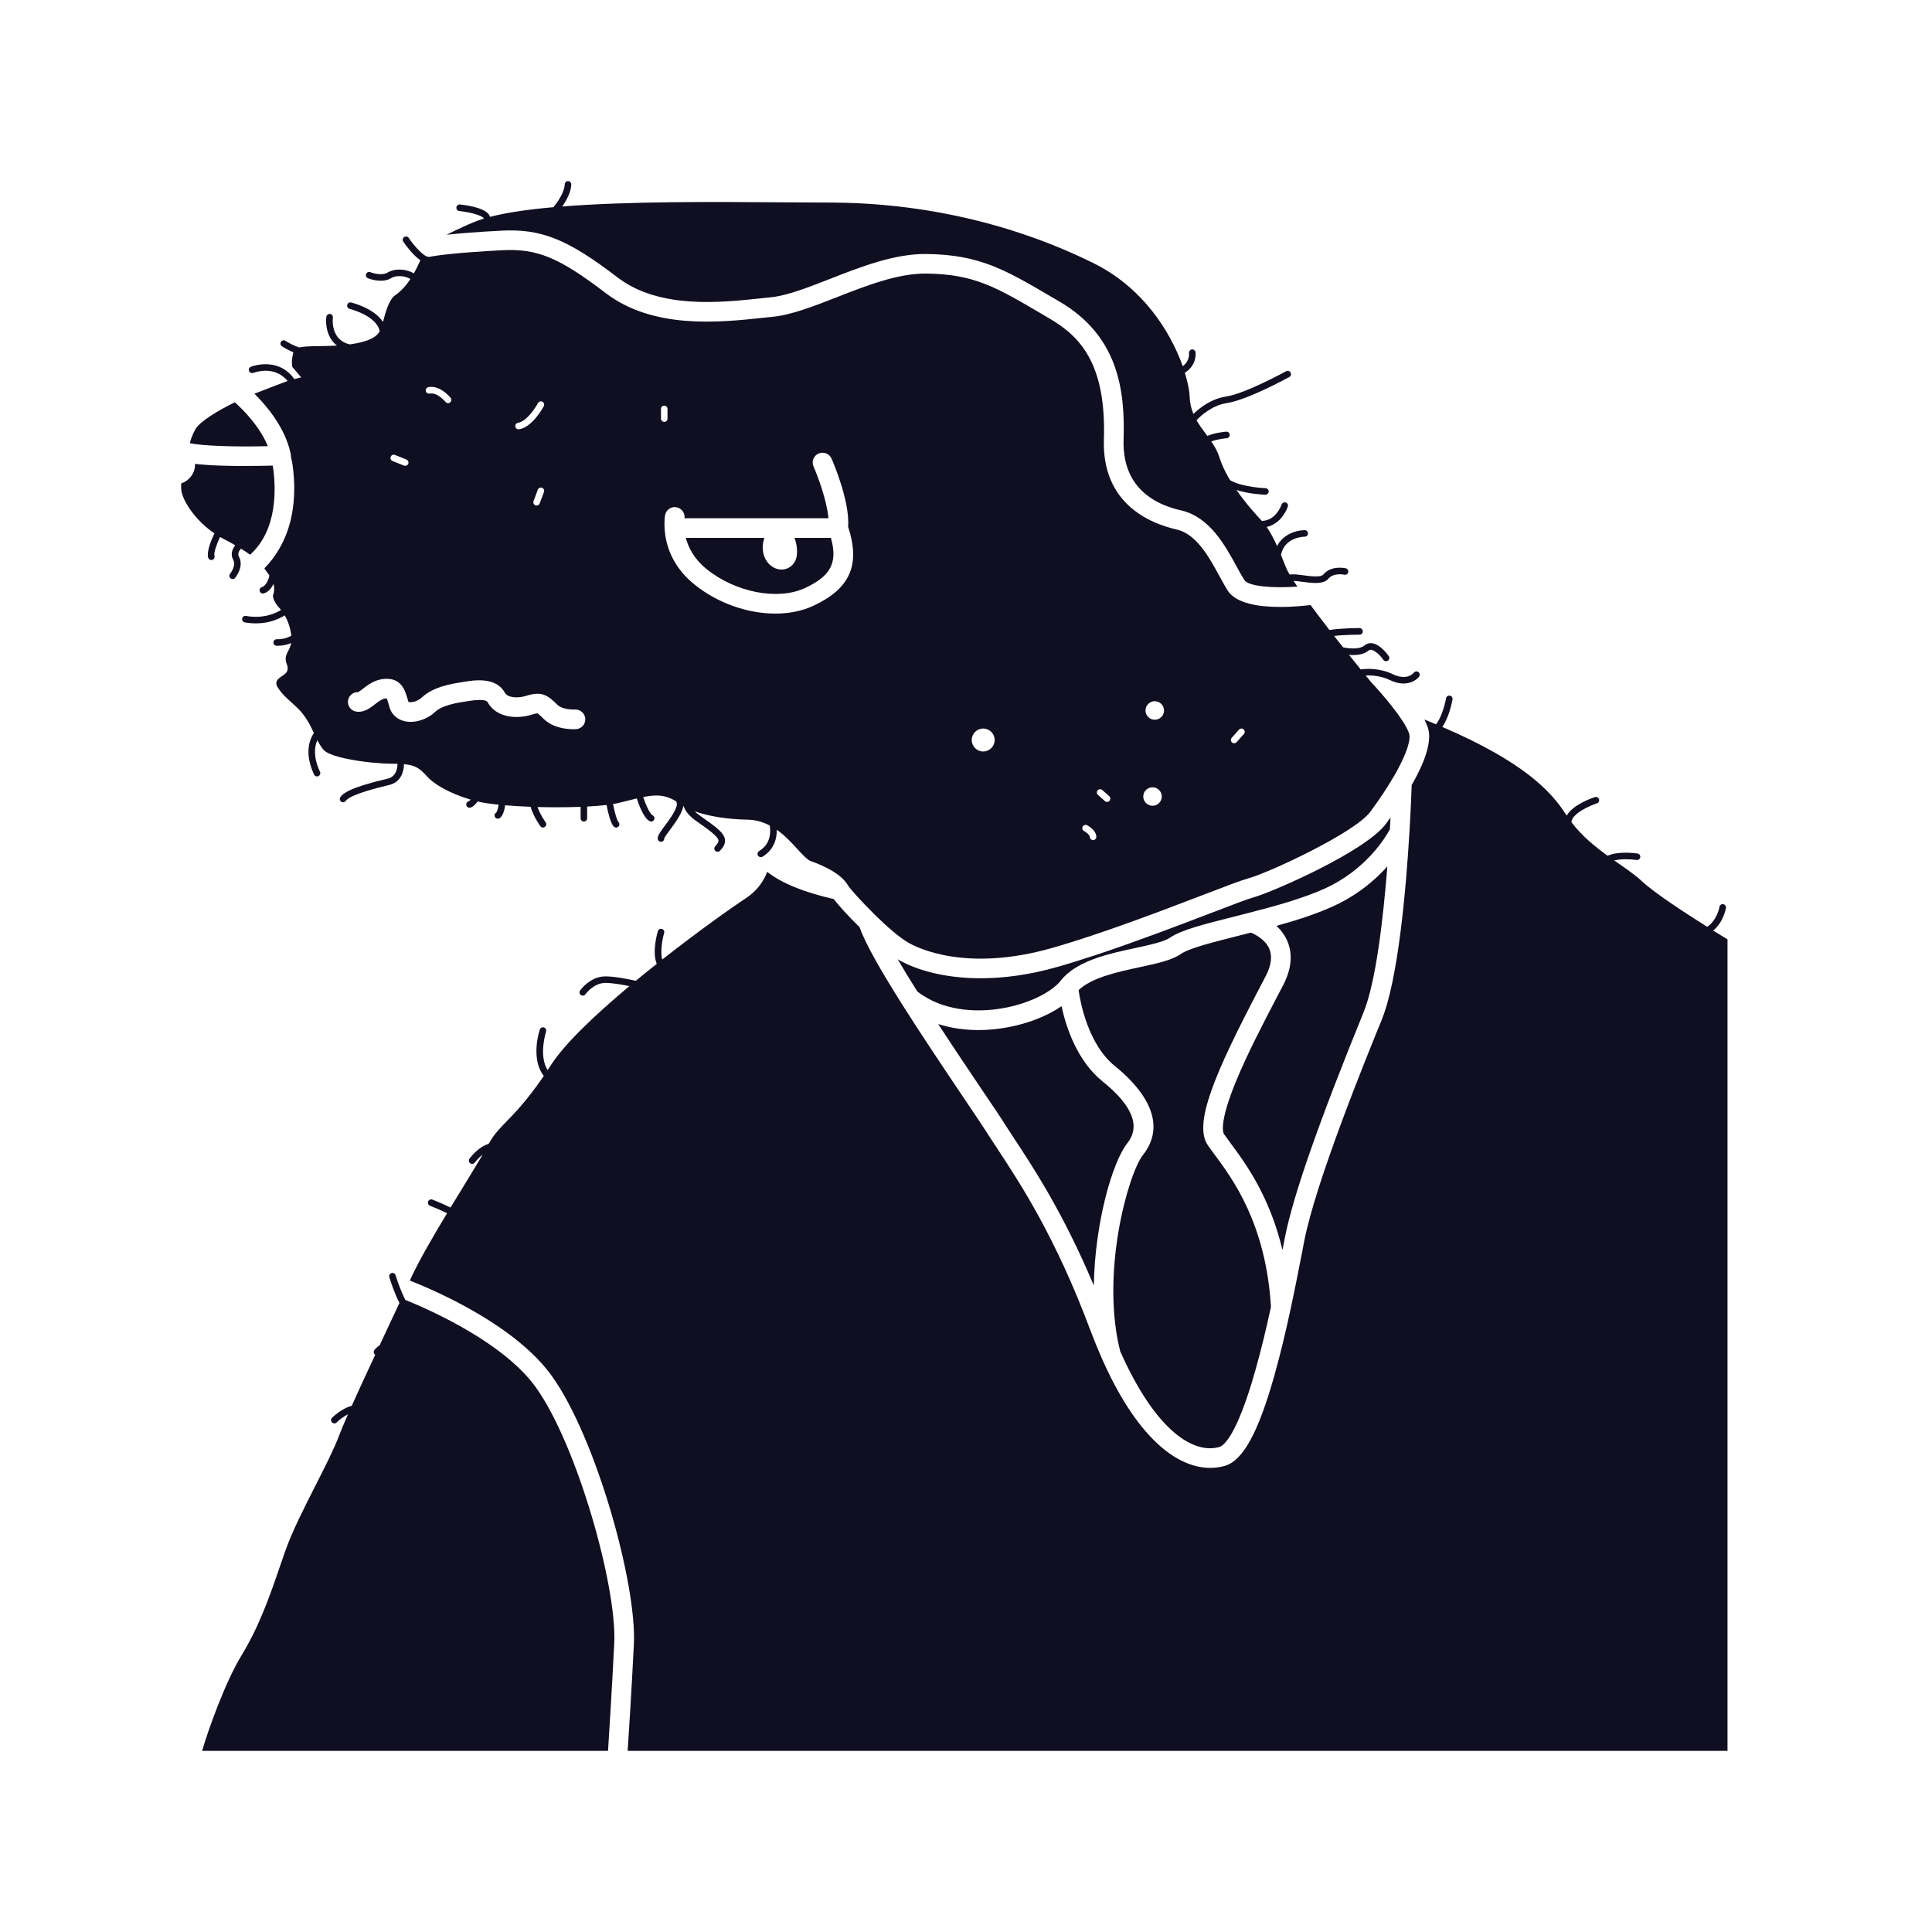<svg width="32" height="32" viewBox="0 0 32 32" fill="none" xmlns="http://www.w3.org/2000/svg">
<path d="M6.712 21.53C6.656 21.415 6.596 21.264 6.552 21.122C6.543 21.093 6.513 21.077 6.484 21.086C6.455 21.095 6.44 21.126 6.448 21.154C6.474 21.236 6.536 21.425 6.616 21.581C6.555 21.711 6.49 21.851 6.422 21.995C6.378 22.088 6.333 22.185 6.287 22.284C6.258 22.301 6.23 22.326 6.203 22.358C6.183 22.381 6.186 22.415 6.208 22.435C6.21 22.436 6.212 22.438 6.215 22.439C6.076 22.735 5.938 23.034 5.826 23.285C5.66 23.326 5.507 23.475 5.5 23.483C5.478 23.504 5.478 23.538 5.5 23.56C5.51 23.57 5.524 23.576 5.538 23.576C5.552 23.576 5.566 23.57 5.576 23.56C5.609 23.527 5.683 23.466 5.764 23.424C5.701 23.567 5.651 23.688 5.618 23.774C5.534 23.997 5.385 24.291 5.227 24.602C5.035 24.98 4.837 25.37 4.726 25.687C4.698 25.767 4.671 25.845 4.644 25.923C4.466 26.441 4.298 26.93 3.996 27.426C3.73 27.863 3.452 28.643 3.347 29H10.071C10.091 28.689 10.137 27.95 10.174 27.216C10.22 26.28 9.558 23.931 8.877 22.981C8.354 22.251 7.181 21.721 6.713 21.53L6.712 21.53Z" fill="#100E21"/>
<path d="M23.032 13.539C23.01 13.572 22.986 13.604 22.962 13.637C22.616 14.11 21.044 14.787 20.765 14.862C20.669 14.888 20.396 14.993 20.051 15.125C19.545 15.319 18.846 15.586 18.174 15.81C17.95 15.884 17.728 15.954 17.518 16.014C17.051 16.148 16.621 16.203 16.243 16.203C15.653 16.203 15.187 16.07 14.89 15.901C14.883 15.897 14.876 15.892 14.868 15.888C14.965 16.053 15.075 16.234 15.194 16.422C15.624 16.757 16.17 16.753 16.46 16.721C16.985 16.662 17.412 16.439 17.565 16.248C17.565 16.248 17.566 16.247 17.566 16.246C17.713 16.059 17.94 15.943 18.191 15.858C18.388 15.792 18.6 15.746 18.801 15.703C19.036 15.652 19.278 15.6 19.379 15.531C19.56 15.404 19.951 15.305 20.445 15.181C20.526 15.16 20.608 15.14 20.691 15.118C21.121 15.008 21.576 14.882 21.936 14.72C22.631 14.407 22.955 13.859 23.021 13.735C23.026 13.666 23.029 13.601 23.032 13.539Z" fill="#100E21"/>
<path d="M21.25 20.663L21.284 20.489C21.419 19.801 21.845 18.583 22.585 16.767C22.79 16.263 22.91 15.22 22.979 14.351C22.777 14.576 22.481 14.831 22.069 15.016C21.791 15.142 21.467 15.245 21.142 15.335C21.213 15.402 21.28 15.486 21.324 15.591C21.415 15.807 21.391 16.053 21.251 16.322C21.219 16.384 21.183 16.452 21.145 16.524C20.945 16.908 20.669 17.433 20.479 17.893C20.179 18.616 20.263 18.77 20.274 18.785C20.302 18.825 20.336 18.871 20.375 18.925C20.62 19.254 21.027 19.802 21.242 20.704C21.245 20.69 21.248 20.676 21.25 20.663Z" fill="#100E21"/>
<path d="M20.198 23.966C20.259 23.948 20.481 23.805 20.794 22.693C20.891 22.353 20.976 21.991 21.051 21.647C20.969 20.269 20.413 19.521 20.114 19.119C20.073 19.063 20.037 19.015 20.006 18.97C19.762 18.617 20.117 17.785 20.857 16.373C20.895 16.301 20.93 16.234 20.962 16.172C21.055 15.994 21.076 15.841 21.025 15.718C20.96 15.564 20.796 15.479 20.72 15.447C20.654 15.464 20.589 15.48 20.525 15.496C20.099 15.604 19.697 15.705 19.565 15.797C19.411 15.905 19.16 15.959 18.87 16.021C18.513 16.098 18.076 16.193 17.865 16.4C17.896 16.618 18.028 17.304 18.465 17.656C18.837 17.956 19.394 18.547 18.928 19.135C18.811 19.282 18.631 19.776 18.525 20.4C18.402 21.129 18.413 21.833 18.555 22.383C19.148 23.718 19.779 24.088 20.198 23.966Z" fill="#100E21"/>
<path d="M18.26 17.91C17.839 17.57 17.657 17.011 17.582 16.665C17.309 16.855 16.91 16.998 16.497 17.044C16.398 17.055 16.3 17.061 16.205 17.061C15.97 17.061 15.746 17.027 15.54 16.962C15.799 17.359 16.059 17.745 16.258 18.041C16.438 18.307 16.58 18.517 16.652 18.633C16.696 18.702 16.747 18.78 16.807 18.871C17.119 19.345 17.613 20.094 18.117 21.292C18.134 20.263 18.422 19.249 18.673 18.933C18.895 18.653 18.756 18.308 18.26 17.91Z" fill="#100E21"/>
<path d="M28.376 15.413C28.548 15.271 28.585 15.049 28.587 15.037C28.591 15.008 28.571 14.98 28.541 14.976C28.512 14.971 28.484 14.991 28.48 15.021C28.479 15.023 28.443 15.239 28.277 15.351C27.906 15.118 27.391 14.782 27.192 14.593C27.094 14.501 26.959 14.407 26.817 14.308C26.79 14.289 26.763 14.27 26.736 14.251C26.85 14.225 27.005 14.229 27.107 14.244C27.137 14.248 27.164 14.228 27.168 14.198C27.172 14.168 27.152 14.141 27.122 14.137C27.085 14.131 26.804 14.094 26.627 14.174C26.417 14.022 26.203 13.848 26.027 13.618C26.037 13.472 26.34 13.341 26.45 13.306C26.478 13.297 26.494 13.266 26.485 13.238C26.476 13.209 26.445 13.194 26.416 13.203C26.372 13.217 26.053 13.325 25.95 13.509C25.945 13.502 25.941 13.496 25.936 13.489C25.695 13.111 25.238 12.619 23.888 12.04C24.003 11.881 24.051 11.621 24.058 11.584C24.063 11.555 24.043 11.527 24.014 11.522C23.985 11.517 23.956 11.536 23.951 11.566C23.928 11.695 23.867 11.897 23.785 11.997C23.723 11.971 23.659 11.944 23.593 11.918C23.618 11.967 23.638 12.014 23.652 12.057C23.715 12.262 23.625 12.579 23.382 13.002C23.378 13.11 23.368 13.399 23.345 13.778C23.289 14.719 23.16 16.217 22.886 16.89C22.617 17.55 21.798 19.56 21.603 20.552L21.57 20.725C21.518 20.993 21.452 21.33 21.375 21.689C21.374 21.691 21.374 21.692 21.374 21.693C21.297 22.049 21.208 22.427 21.108 22.782C20.84 23.731 20.587 24.192 20.288 24.279C20.209 24.302 20.128 24.313 20.045 24.313C19.752 24.313 19.443 24.17 19.154 23.895C18.827 23.585 18.524 23.118 18.252 22.503C18.25 22.499 18.248 22.494 18.246 22.49C18.18 22.34 18.116 22.182 18.053 22.015C17.483 20.49 16.89 19.589 16.535 19.05C16.474 18.958 16.422 18.879 16.376 18.807C16.306 18.695 16.166 18.487 15.988 18.222C15.613 17.666 15.239 17.106 14.931 16.618C14.59 16.077 14.329 15.623 14.238 15.358C14.053 15.177 13.89 14.997 13.809 14.891C13.311 14.778 12.943 14.627 12.707 14.44C12.652 14.588 12.546 14.752 12.348 14.882C12.104 15.042 11.554 15.433 10.969 15.893C10.931 15.755 10.975 15.539 11 15.454C11.009 15.425 10.993 15.395 10.964 15.386C10.936 15.377 10.905 15.394 10.897 15.422C10.884 15.464 10.798 15.768 10.878 15.965C10.762 16.056 10.646 16.15 10.531 16.245C10.392 16.214 10.178 16.172 10.028 16.172C9.774 16.172 9.615 16.396 9.608 16.406C9.591 16.43 9.597 16.464 9.622 16.481C9.631 16.488 9.642 16.491 9.653 16.491C9.67 16.491 9.687 16.483 9.697 16.468C9.699 16.466 9.83 16.28 10.028 16.28C10.141 16.28 10.298 16.307 10.425 16.333C9.869 16.798 9.358 17.28 9.128 17.637C9.108 17.667 9.089 17.696 9.071 17.724C8.917 17.488 9.043 17.091 9.044 17.086C9.054 17.057 9.038 17.027 9.01 17.018C8.981 17.009 8.951 17.024 8.941 17.052C8.878 17.247 8.833 17.603 9.007 17.821C8.73 18.225 8.535 18.425 8.388 18.577C8.263 18.705 8.179 18.792 8.093 18.947C7.931 18.989 7.793 19.168 7.776 19.191C7.759 19.215 7.763 19.249 7.788 19.267C7.797 19.274 7.809 19.278 7.82 19.278C7.837 19.278 7.853 19.27 7.864 19.256C7.887 19.225 7.937 19.168 7.996 19.121C7.909 19.269 7.794 19.457 7.667 19.666C7.601 19.773 7.532 19.886 7.462 20.001C7.353 19.946 7.233 19.897 7.161 19.869C7.133 19.859 7.102 19.873 7.091 19.901C7.08 19.928 7.094 19.96 7.122 19.971C7.218 20.008 7.32 20.053 7.405 20.095C7.168 20.487 6.931 20.895 6.796 21.192C6.793 21.198 6.791 21.204 6.788 21.21C7.25 21.392 8.544 21.959 9.141 22.792C9.874 23.814 10.548 26.237 10.499 27.233C10.463 27.953 10.418 28.678 10.396 29H28.613V15.559C28.557 15.525 28.474 15.474 28.377 15.414L28.376 15.413Z" fill="#100E21"/>
<path d="M4.436 7.39C4.301 7.058 4.023 6.783 3.89 6.663C3.603 6.803 3.313 6.981 3.24 7.104C3.186 7.198 3.158 7.281 3.144 7.341C3.33 7.38 3.81 7.405 4.436 7.39Z" fill="#100E21"/>
<path d="M11.7 9.423C12.179 9.812 12.88 9.949 13.33 9.741C13.759 9.542 13.878 9.324 13.763 8.909H13.16C13.195 9.006 13.21 9.11 13.196 9.209C13.178 9.338 13.069 9.439 12.935 9.433C12.809 9.428 12.705 9.337 12.661 9.222C12.624 9.127 12.625 9.008 12.661 8.909H11.359C11.4 9.065 11.494 9.255 11.7 9.423Z" fill="#100E21"/>
<path d="M7.652 3.766C7.557 3.809 7.472 3.85 7.397 3.888C7.616 3.864 7.906 3.842 8.292 3.821C8.961 3.784 9.395 3.957 10.226 4.593C10.915 5.122 11.931 5.013 12.603 4.941C12.66 4.935 12.715 4.93 12.767 4.924C13.037 4.897 13.38 4.763 13.743 4.621C14.246 4.424 14.816 4.199 15.35 4.207C16.227 4.218 16.655 4.47 17.433 4.928L17.552 4.997C18.53 5.572 18.636 6.477 18.61 7.287C18.596 7.718 18.751 8.269 19.564 8.454C20.035 8.561 20.296 9.04 20.486 9.39C20.53 9.471 20.572 9.547 20.61 9.606C20.678 9.714 21.083 9.745 21.489 9.716C21.466 9.683 21.445 9.651 21.426 9.621C21.468 9.623 21.526 9.63 21.569 9.636C21.642 9.646 21.719 9.656 21.789 9.656C21.878 9.656 21.956 9.64 22.001 9.586C22.09 9.48 22.263 9.518 22.266 9.519C22.295 9.526 22.324 9.508 22.331 9.479C22.338 9.45 22.32 9.42 22.291 9.413C22.281 9.411 22.051 9.358 21.918 9.516C21.875 9.567 21.7 9.544 21.584 9.528C21.495 9.517 21.416 9.506 21.361 9.517C21.331 9.467 21.309 9.424 21.297 9.391C21.272 9.327 21.245 9.259 21.217 9.191C21.276 8.895 21.596 8.889 21.61 8.889C21.64 8.889 21.664 8.865 21.664 8.835C21.664 8.805 21.64 8.781 21.61 8.781C21.484 8.781 21.257 8.84 21.153 9.044C21.1 8.927 21.041 8.816 20.98 8.728C21.18 8.685 21.294 8.5 21.33 8.391C21.34 8.363 21.324 8.332 21.296 8.323C21.267 8.313 21.237 8.329 21.227 8.357C21.223 8.369 21.135 8.623 20.9 8.628C20.816 8.538 20.64 8.347 20.48 8.116C20.695 8.185 20.944 8.194 20.957 8.194C20.958 8.194 20.959 8.194 20.959 8.194C20.988 8.194 21.012 8.171 21.014 8.142C21.015 8.112 20.991 8.087 20.961 8.086C20.957 8.086 20.575 8.071 20.375 7.954C20.365 7.939 20.356 7.924 20.347 7.908C20.285 7.799 20.233 7.687 20.198 7.576C20.166 7.476 20.118 7.392 20.062 7.311C20.132 7.285 20.243 7.265 20.319 7.258C20.349 7.255 20.371 7.228 20.368 7.199C20.365 7.169 20.339 7.147 20.309 7.15C20.27 7.153 20.105 7.171 19.998 7.221C19.99 7.211 19.982 7.2 19.975 7.19C19.92 7.116 19.864 7.042 19.818 6.96C19.886 6.888 20.077 6.712 20.322 6.676C20.661 6.625 21.326 6.26 21.355 6.244C21.381 6.23 21.39 6.197 21.376 6.17C21.361 6.144 21.328 6.134 21.302 6.149C21.295 6.152 20.626 6.521 20.306 6.568C20.055 6.606 19.86 6.765 19.767 6.856C19.732 6.772 19.708 6.68 19.705 6.573C19.702 6.481 19.676 6.341 19.625 6.174C19.828 6.048 19.803 5.843 19.802 5.834C19.797 5.805 19.77 5.784 19.74 5.788C19.711 5.792 19.69 5.819 19.694 5.849C19.694 5.851 19.71 5.977 19.59 6.066C19.587 6.058 19.584 6.05 19.581 6.041C19.386 5.506 18.942 4.77 18.114 4.36C16.787 3.703 15.271 3.355 13.728 3.355C13.49 3.355 13.217 3.353 12.927 3.351C11.851 3.343 10.424 3.332 9.312 3.42C9.379 3.324 9.458 3.186 9.462 3.056C9.463 3.026 9.44 3.001 9.41 3C9.38 2.999 9.355 3.022 9.354 3.052C9.349 3.193 9.225 3.359 9.166 3.432C8.754 3.468 8.392 3.52 8.116 3.592C8.079 3.452 7.76 3.402 7.619 3.387C7.589 3.384 7.563 3.406 7.559 3.435C7.556 3.465 7.578 3.492 7.607 3.495C7.841 3.52 8.011 3.586 8.011 3.618C8.011 3.619 8.011 3.62 8.012 3.621C7.953 3.639 7.899 3.659 7.85 3.679C7.78 3.708 7.713 3.737 7.652 3.765V3.766Z" fill="#100E21"/>
<path d="M4.198 6.176C4.212 6.171 4.541 6.041 4.764 6.311L4.759 6.312C4.755 6.314 4.436 6.433 4.214 6.521C4.419 6.724 4.721 7.083 4.812 7.505C4.812 7.507 4.813 7.51 4.813 7.512C4.814 7.516 4.815 7.519 4.816 7.523C4.816 7.576 4.837 7.635 4.844 7.688C4.855 7.764 4.863 7.84 4.868 7.917C4.903 8.471 4.776 9.003 4.384 9.409C4.382 9.411 4.38 9.413 4.38 9.416C4.38 9.418 4.381 9.421 4.383 9.423C4.41 9.459 4.438 9.496 4.463 9.534C4.452 9.584 4.411 9.703 4.338 9.725C4.31 9.733 4.293 9.763 4.302 9.792C4.309 9.816 4.33 9.831 4.354 9.831C4.359 9.831 4.364 9.83 4.369 9.829C4.449 9.805 4.499 9.736 4.53 9.672C4.545 9.728 4.547 9.788 4.524 9.852C4.511 9.89 4.543 9.979 4.629 10.072C4.638 10.082 4.647 10.092 4.655 10.103C4.542 10.172 4.346 10.249 4.074 10.202C4.044 10.197 4.016 10.216 4.011 10.246C4.006 10.276 4.025 10.304 4.055 10.309C4.12 10.32 4.181 10.325 4.238 10.325C4.453 10.325 4.614 10.256 4.716 10.193C4.768 10.281 4.802 10.382 4.818 10.48C4.821 10.496 4.823 10.513 4.825 10.529C4.77 10.561 4.691 10.59 4.584 10.588C4.554 10.588 4.529 10.611 4.528 10.641C4.528 10.671 4.552 10.695 4.582 10.696C4.586 10.696 4.59 10.696 4.594 10.696C4.686 10.696 4.761 10.677 4.822 10.651C4.819 10.666 4.816 10.682 4.811 10.696C4.785 10.781 4.717 10.849 4.734 10.945C4.741 10.985 4.763 11.021 4.765 11.061C4.773 11.195 4.591 11.195 4.577 11.309C4.573 11.338 4.588 11.366 4.604 11.392C4.69 11.526 4.817 11.62 4.93 11.729C5.046 11.843 5.124 11.978 5.192 12.125C5.194 12.13 5.197 12.135 5.199 12.14C5.108 12.281 5.051 12.504 5.202 12.829C5.211 12.849 5.231 12.86 5.251 12.86C5.259 12.86 5.266 12.859 5.274 12.855C5.301 12.842 5.313 12.81 5.3 12.783C5.19 12.546 5.205 12.376 5.256 12.259C5.3 12.344 5.347 12.42 5.401 12.454C5.531 12.538 5.865 12.601 6.165 12.631C6.291 12.643 6.412 12.65 6.509 12.65C6.536 12.65 6.56 12.65 6.584 12.651C6.582 12.745 6.554 12.866 6.418 12.898C5.8 13.042 5.676 13.142 5.637 13.205C5.621 13.23 5.628 13.264 5.654 13.28C5.663 13.286 5.673 13.288 5.683 13.288C5.701 13.288 5.718 13.279 5.729 13.263C5.749 13.23 5.859 13.14 6.442 13.003C6.632 12.959 6.687 12.797 6.692 12.657C6.874 12.674 6.95 12.725 7.059 12.844C7.067 12.853 7.076 12.863 7.086 12.873C7.19 12.984 7.428 13.135 7.797 13.245C7.784 13.259 7.771 13.269 7.757 13.274C7.729 13.285 7.715 13.317 7.726 13.344C7.734 13.366 7.755 13.379 7.777 13.379C7.783 13.379 7.79 13.378 7.796 13.376C7.841 13.358 7.879 13.32 7.91 13.275C7.998 13.296 8.118 13.314 8.258 13.328C8.248 13.398 8.233 13.45 8.216 13.461C8.191 13.477 8.184 13.511 8.201 13.536C8.211 13.552 8.228 13.56 8.246 13.56C8.257 13.56 8.267 13.557 8.276 13.551C8.328 13.517 8.354 13.428 8.367 13.338C8.497 13.349 8.64 13.357 8.788 13.363C8.837 13.528 8.944 13.676 8.95 13.684C8.96 13.699 8.977 13.707 8.994 13.707C9.005 13.707 9.016 13.704 9.025 13.696C9.05 13.678 9.055 13.645 9.037 13.62C9.036 13.618 8.95 13.499 8.903 13.367C8.999 13.369 9.095 13.371 9.191 13.371C9.338 13.371 9.482 13.369 9.617 13.364V13.552C9.617 13.582 9.641 13.607 9.671 13.607C9.701 13.607 9.725 13.582 9.725 13.552V13.359C9.844 13.353 9.954 13.344 10.047 13.333C10.07 13.454 10.112 13.634 10.166 13.69C10.177 13.701 10.191 13.707 10.205 13.707C10.219 13.707 10.232 13.702 10.243 13.691C10.264 13.671 10.265 13.636 10.244 13.615C10.217 13.587 10.181 13.454 10.154 13.318C10.185 13.313 10.214 13.307 10.239 13.301C10.311 13.284 10.375 13.268 10.433 13.253C10.473 13.243 10.51 13.234 10.547 13.225C10.577 13.317 10.662 13.556 10.763 13.602C10.77 13.605 10.778 13.607 10.785 13.607C10.806 13.607 10.826 13.595 10.835 13.575C10.847 13.548 10.835 13.516 10.808 13.504C10.768 13.485 10.698 13.337 10.653 13.202C10.73 13.186 10.801 13.176 10.87 13.176C10.982 13.176 11.087 13.203 11.201 13.274C11.213 13.301 11.214 13.331 11.203 13.364C11.168 13.468 11.081 13.584 11.012 13.677C10.934 13.782 10.894 13.838 10.894 13.887C10.894 13.917 10.918 13.942 10.948 13.942C10.978 13.942 11.002 13.919 11.002 13.889C11.006 13.867 11.06 13.794 11.099 13.742C11.173 13.642 11.265 13.519 11.306 13.398C11.311 13.382 11.315 13.366 11.318 13.351C11.32 13.352 11.323 13.354 11.325 13.355C11.351 13.439 11.42 13.52 11.53 13.597C11.725 13.734 11.894 13.853 11.9 13.921C11.902 13.936 11.898 13.962 11.846 14.017C11.826 14.039 11.827 14.073 11.848 14.094C11.859 14.103 11.872 14.108 11.886 14.108C11.9 14.108 11.915 14.103 11.925 14.091C11.968 14.046 12.016 13.985 12.008 13.91C11.997 13.797 11.872 13.705 11.592 13.509C11.558 13.485 11.53 13.461 11.506 13.437C11.735 13.52 12.044 13.57 12.377 13.576C12.518 13.578 12.641 13.616 12.749 13.673C12.764 13.76 12.777 13.976 12.573 14.096C12.548 14.111 12.539 14.145 12.554 14.17C12.564 14.187 12.582 14.197 12.601 14.197C12.61 14.197 12.62 14.194 12.628 14.19C12.82 14.076 12.869 13.889 12.866 13.743C13.002 13.839 13.113 13.96 13.206 14.062C13.284 14.146 13.372 14.243 13.425 14.261C13.603 14.324 13.917 14.456 14.038 14.653C14.041 14.657 14.044 14.662 14.046 14.666C14.08 14.721 14.266 14.931 14.483 15.144C14.483 15.145 14.484 15.145 14.485 15.146C14.491 15.151 14.497 15.157 14.503 15.164C14.691 15.348 14.899 15.531 15.051 15.617C15.199 15.702 16.01 16.106 17.427 15.701C18.255 15.464 19.265 15.076 19.933 14.82C20.301 14.679 20.567 14.578 20.679 14.547C21.007 14.459 22.441 13.795 22.698 13.444C22.857 13.228 22.981 13.039 23.076 12.876C23.078 12.872 23.081 12.868 23.083 12.865C23.084 12.863 23.085 12.861 23.087 12.86C23.308 12.478 23.369 12.246 23.34 12.152C23.305 12.039 23.182 11.859 23.043 11.684C22.929 11.54 22.806 11.399 22.711 11.3L22.704 11.291C22.689 11.273 22.66 11.237 22.62 11.189C22.718 11.184 22.869 11.191 23.025 11.266C23.109 11.306 23.183 11.321 23.247 11.321C23.379 11.321 23.468 11.256 23.505 11.207C23.522 11.183 23.517 11.149 23.493 11.131C23.469 11.114 23.435 11.118 23.418 11.142C23.413 11.148 23.308 11.28 23.072 11.168C22.847 11.061 22.634 11.074 22.538 11.088C22.483 11.019 22.417 10.937 22.344 10.847C22.45 10.855 22.581 10.848 22.666 10.777C22.681 10.765 22.695 10.76 22.713 10.763C22.781 10.772 22.872 10.87 22.913 10.929C22.924 10.944 22.941 10.952 22.957 10.952C22.968 10.952 22.979 10.949 22.988 10.942C23.013 10.925 23.019 10.891 23.002 10.867C22.988 10.847 22.864 10.673 22.728 10.654C22.68 10.648 22.634 10.661 22.597 10.693C22.517 10.76 22.342 10.742 22.246 10.722C22.198 10.662 22.148 10.598 22.097 10.533C22.277 10.512 22.509 10.512 22.518 10.512C22.548 10.512 22.572 10.488 22.572 10.458C22.572 10.428 22.548 10.403 22.518 10.403C22.505 10.403 22.214 10.403 22.02 10.435C21.913 10.296 21.805 10.155 21.706 10.021C21.578 10.037 21.396 10.053 21.205 10.053C20.854 10.053 20.472 9.998 20.333 9.78C20.29 9.711 20.246 9.63 20.199 9.544C20.029 9.233 19.818 8.845 19.491 8.771C19.025 8.665 18.25 8.33 18.284 7.276C18.324 6.006 17.876 5.565 17.385 5.277L17.267 5.207C16.49 4.75 16.135 4.542 15.344 4.531C14.877 4.526 14.359 4.727 13.86 4.923C13.476 5.073 13.112 5.216 12.797 5.247C12.746 5.252 12.693 5.258 12.637 5.264C11.913 5.341 10.819 5.458 10.026 4.85C9.26 4.264 8.891 4.112 8.308 4.145C7.623 4.182 7.279 4.222 7.107 4.255C7.107 4.255 7.107 4.255 7.106 4.255C7.026 4.262 6.858 4.073 6.77 3.941C6.753 3.916 6.719 3.91 6.694 3.926C6.669 3.943 6.663 3.977 6.68 4.002C6.71 4.047 6.832 4.221 6.962 4.31C6.962 4.312 6.961 4.313 6.961 4.314C6.935 4.372 6.9 4.448 6.854 4.529C6.843 4.523 6.833 4.516 6.821 4.51C6.697 4.449 6.523 4.45 6.423 4.513C6.335 4.568 6.185 4.529 6.134 4.508C6.106 4.497 6.075 4.511 6.064 4.539C6.053 4.566 6.066 4.598 6.094 4.609C6.104 4.613 6.329 4.701 6.481 4.605C6.542 4.566 6.674 4.559 6.773 4.608C6.782 4.612 6.79 4.617 6.798 4.622C6.732 4.721 6.65 4.818 6.547 4.889C6.443 4.959 6.385 5.175 6.351 5.304C6.348 5.314 6.345 5.324 6.343 5.333C6.197 5.104 5.836 5.015 5.816 5.01C5.787 5.003 5.758 5.021 5.751 5.05C5.744 5.08 5.762 5.109 5.791 5.116C5.796 5.117 6.238 5.227 6.289 5.486C6.287 5.489 6.285 5.492 6.284 5.495C6.257 5.538 6.187 5.651 5.794 5.704C5.471 5.632 5.511 5.276 5.513 5.26C5.517 5.23 5.496 5.203 5.466 5.2C5.436 5.196 5.409 5.217 5.405 5.247C5.389 5.374 5.415 5.595 5.581 5.724C5.536 5.727 5.487 5.729 5.434 5.73C5.383 5.732 5.334 5.732 5.288 5.733C5.119 5.734 5.017 5.74 4.955 5.755C4.871 5.727 4.782 5.68 4.729 5.646C4.705 5.629 4.671 5.636 4.654 5.661C4.638 5.686 4.645 5.72 4.67 5.736C4.687 5.747 4.764 5.796 4.859 5.835C4.859 5.836 4.858 5.838 4.858 5.839C4.822 5.983 4.837 6.057 4.842 6.078L4.988 6.25L4.872 6.28C4.871 6.274 4.868 6.269 4.864 6.263C4.59 5.901 4.159 6.073 4.155 6.075C4.127 6.087 4.114 6.118 4.125 6.146C4.136 6.173 4.168 6.186 4.196 6.175L4.198 6.176ZM20.401 12.22L20.522 12.085C20.542 12.062 20.576 12.061 20.598 12.081C20.621 12.101 20.623 12.135 20.603 12.157L20.482 12.293C20.471 12.305 20.456 12.311 20.442 12.311C20.429 12.311 20.416 12.307 20.405 12.297C20.383 12.277 20.381 12.243 20.401 12.22ZM19.126 11.614C19.211 11.614 19.28 11.684 19.28 11.768C19.28 11.852 19.211 11.921 19.126 11.921C19.042 11.921 18.973 11.852 18.973 11.768C18.973 11.683 19.042 11.614 19.126 11.614ZM19.09 13.04C19.174 13.04 19.243 13.109 19.243 13.193C19.243 13.277 19.174 13.346 19.09 13.346C19.005 13.346 18.936 13.277 18.936 13.193C18.936 13.108 19.005 13.04 19.09 13.04ZM18.181 13.09C18.201 13.067 18.235 13.066 18.257 13.085L18.372 13.187C18.395 13.207 18.396 13.241 18.376 13.264C18.366 13.276 18.351 13.282 18.336 13.282C18.323 13.282 18.31 13.277 18.3 13.268L18.186 13.166C18.163 13.147 18.161 13.112 18.181 13.09ZM17.932 13.693C17.945 13.666 17.978 13.655 18.005 13.668C18.02 13.676 18.15 13.744 18.159 13.856C18.161 13.886 18.139 13.912 18.109 13.915H18.105C18.077 13.915 18.053 13.893 18.051 13.865C18.047 13.824 17.985 13.78 17.956 13.765C17.929 13.752 17.919 13.719 17.932 13.693ZM16.285 12.067C16.389 12.067 16.475 12.152 16.475 12.257C16.475 12.361 16.389 12.447 16.285 12.447C16.18 12.447 16.095 12.362 16.095 12.257C16.095 12.152 16.18 12.067 16.285 12.067ZM11.205 8.402C11.291 8.418 11.349 8.498 11.337 8.584H13.722C13.697 8.292 13.543 7.882 13.475 7.727C13.438 7.644 13.476 7.548 13.558 7.512C13.64 7.476 13.737 7.514 13.773 7.596C13.805 7.669 14.078 8.307 14.048 8.727C14.255 9.36 14.079 9.752 13.467 10.036C13.281 10.122 13.067 10.163 12.842 10.163C12.384 10.163 11.883 9.991 11.495 9.675C11.116 9.367 11.024 8.998 11.008 8.764C10.999 8.631 11.014 8.542 11.016 8.532C11.032 8.444 11.117 8.385 11.205 8.402ZM10.948 6.773C10.948 6.743 10.972 6.719 11.002 6.719C11.032 6.719 11.056 6.743 11.056 6.773V6.934C11.056 6.963 11.032 6.988 11.002 6.988C10.972 6.988 10.948 6.963 10.948 6.934V6.773ZM8.58 7.003C8.719 6.981 8.866 6.76 8.911 6.676C8.926 6.65 8.958 6.64 8.984 6.654C9.011 6.668 9.021 6.701 9.007 6.728C8.988 6.763 8.814 7.076 8.597 7.111C8.594 7.111 8.591 7.111 8.588 7.111C8.562 7.111 8.539 7.092 8.535 7.066C8.53 7.036 8.55 7.008 8.58 7.003ZM9.01 8.149L8.939 8.338C8.931 8.36 8.91 8.373 8.888 8.373C8.882 8.373 8.875 8.372 8.869 8.37C8.841 8.359 8.827 8.328 8.837 8.3L8.908 8.111C8.919 8.083 8.95 8.068 8.978 8.079C9.006 8.09 9.02 8.121 9.01 8.149ZM7.464 6.59C7.482 6.613 7.478 6.647 7.455 6.666C7.445 6.674 7.433 6.678 7.421 6.678C7.405 6.678 7.389 6.67 7.379 6.657C7.376 6.654 7.246 6.494 7.116 6.519C7.086 6.524 7.058 6.505 7.052 6.476C7.047 6.446 7.066 6.418 7.095 6.412C7.291 6.375 7.457 6.581 7.464 6.59ZM6.472 7.565C6.483 7.537 6.514 7.524 6.542 7.535L6.731 7.611C6.759 7.622 6.773 7.654 6.762 7.681C6.753 7.703 6.733 7.715 6.711 7.715C6.705 7.715 6.698 7.714 6.691 7.712L6.502 7.636C6.474 7.625 6.46 7.593 6.472 7.565ZM6.009 11.409C6.087 11.349 6.193 11.267 6.335 11.248C6.646 11.206 6.711 11.438 6.75 11.576C6.755 11.592 6.76 11.608 6.765 11.625C6.794 11.641 6.906 11.628 6.983 11.555C7.171 11.377 7.47 11.328 7.631 11.302L7.668 11.296C7.845 11.266 8.215 11.204 8.362 11.474C8.409 11.559 8.58 11.568 8.711 11.526C8.979 11.442 9.07 11.515 9.234 11.675C9.308 11.748 9.47 11.755 9.52 11.752C9.61 11.746 9.687 11.814 9.694 11.903C9.7 11.993 9.633 12.07 9.544 12.077C9.537 12.077 9.52 12.078 9.496 12.078C9.395 12.078 9.162 12.06 9.006 11.908C8.969 11.871 8.918 11.821 8.901 11.815C8.898 11.815 8.879 11.815 8.809 11.836C8.555 11.917 8.217 11.886 8.076 11.63C8.06 11.599 7.985 11.573 7.722 11.617L7.683 11.623C7.566 11.642 7.322 11.682 7.207 11.791C7.067 11.924 6.854 11.986 6.689 11.942C6.572 11.911 6.487 11.83 6.453 11.72C6.448 11.701 6.442 11.682 6.438 11.665C6.428 11.632 6.416 11.59 6.407 11.568C6.4 11.568 6.391 11.569 6.378 11.57C6.323 11.578 6.265 11.623 6.208 11.667C6.125 11.731 6.029 11.804 5.904 11.787C5.815 11.775 5.752 11.693 5.764 11.604C5.776 11.521 5.849 11.46 5.932 11.464C5.95 11.455 5.985 11.428 6.009 11.409Z" fill="#100E21"/>
<path d="M3.449 9.238C3.456 9.262 3.477 9.276 3.5 9.276C3.506 9.276 3.511 9.276 3.516 9.274C3.545 9.265 3.561 9.235 3.552 9.206C3.538 9.161 3.582 9.028 3.644 8.894C3.662 8.904 3.68 8.914 3.699 8.924C3.773 8.962 3.838 8.998 3.896 9.031C3.845 9.098 3.814 9.183 3.862 9.271C3.917 9.371 3.813 9.501 3.812 9.502C3.793 9.526 3.796 9.56 3.819 9.579C3.829 9.587 3.841 9.591 3.853 9.591C3.869 9.591 3.884 9.584 3.895 9.571C3.901 9.563 4.048 9.383 3.957 9.218C3.932 9.173 3.959 9.124 3.991 9.087C4.05 9.123 4.1 9.157 4.142 9.188C4.607 8.77 4.572 8.064 4.518 7.712C4.406 7.715 4.237 7.718 4.053 7.718C3.991 7.718 3.927 7.718 3.863 7.717C3.577 7.713 3.375 7.701 3.23 7.683C3.232 7.724 3.226 7.765 3.212 7.802C3.178 7.898 3.098 7.975 3.002 8.006C2.998 8.068 3 8.123 3.012 8.166C3.066 8.364 3.274 8.646 3.551 8.835C3.491 8.963 3.42 9.145 3.448 9.238L3.449 9.238Z" fill="#100E21"/>
</svg>
